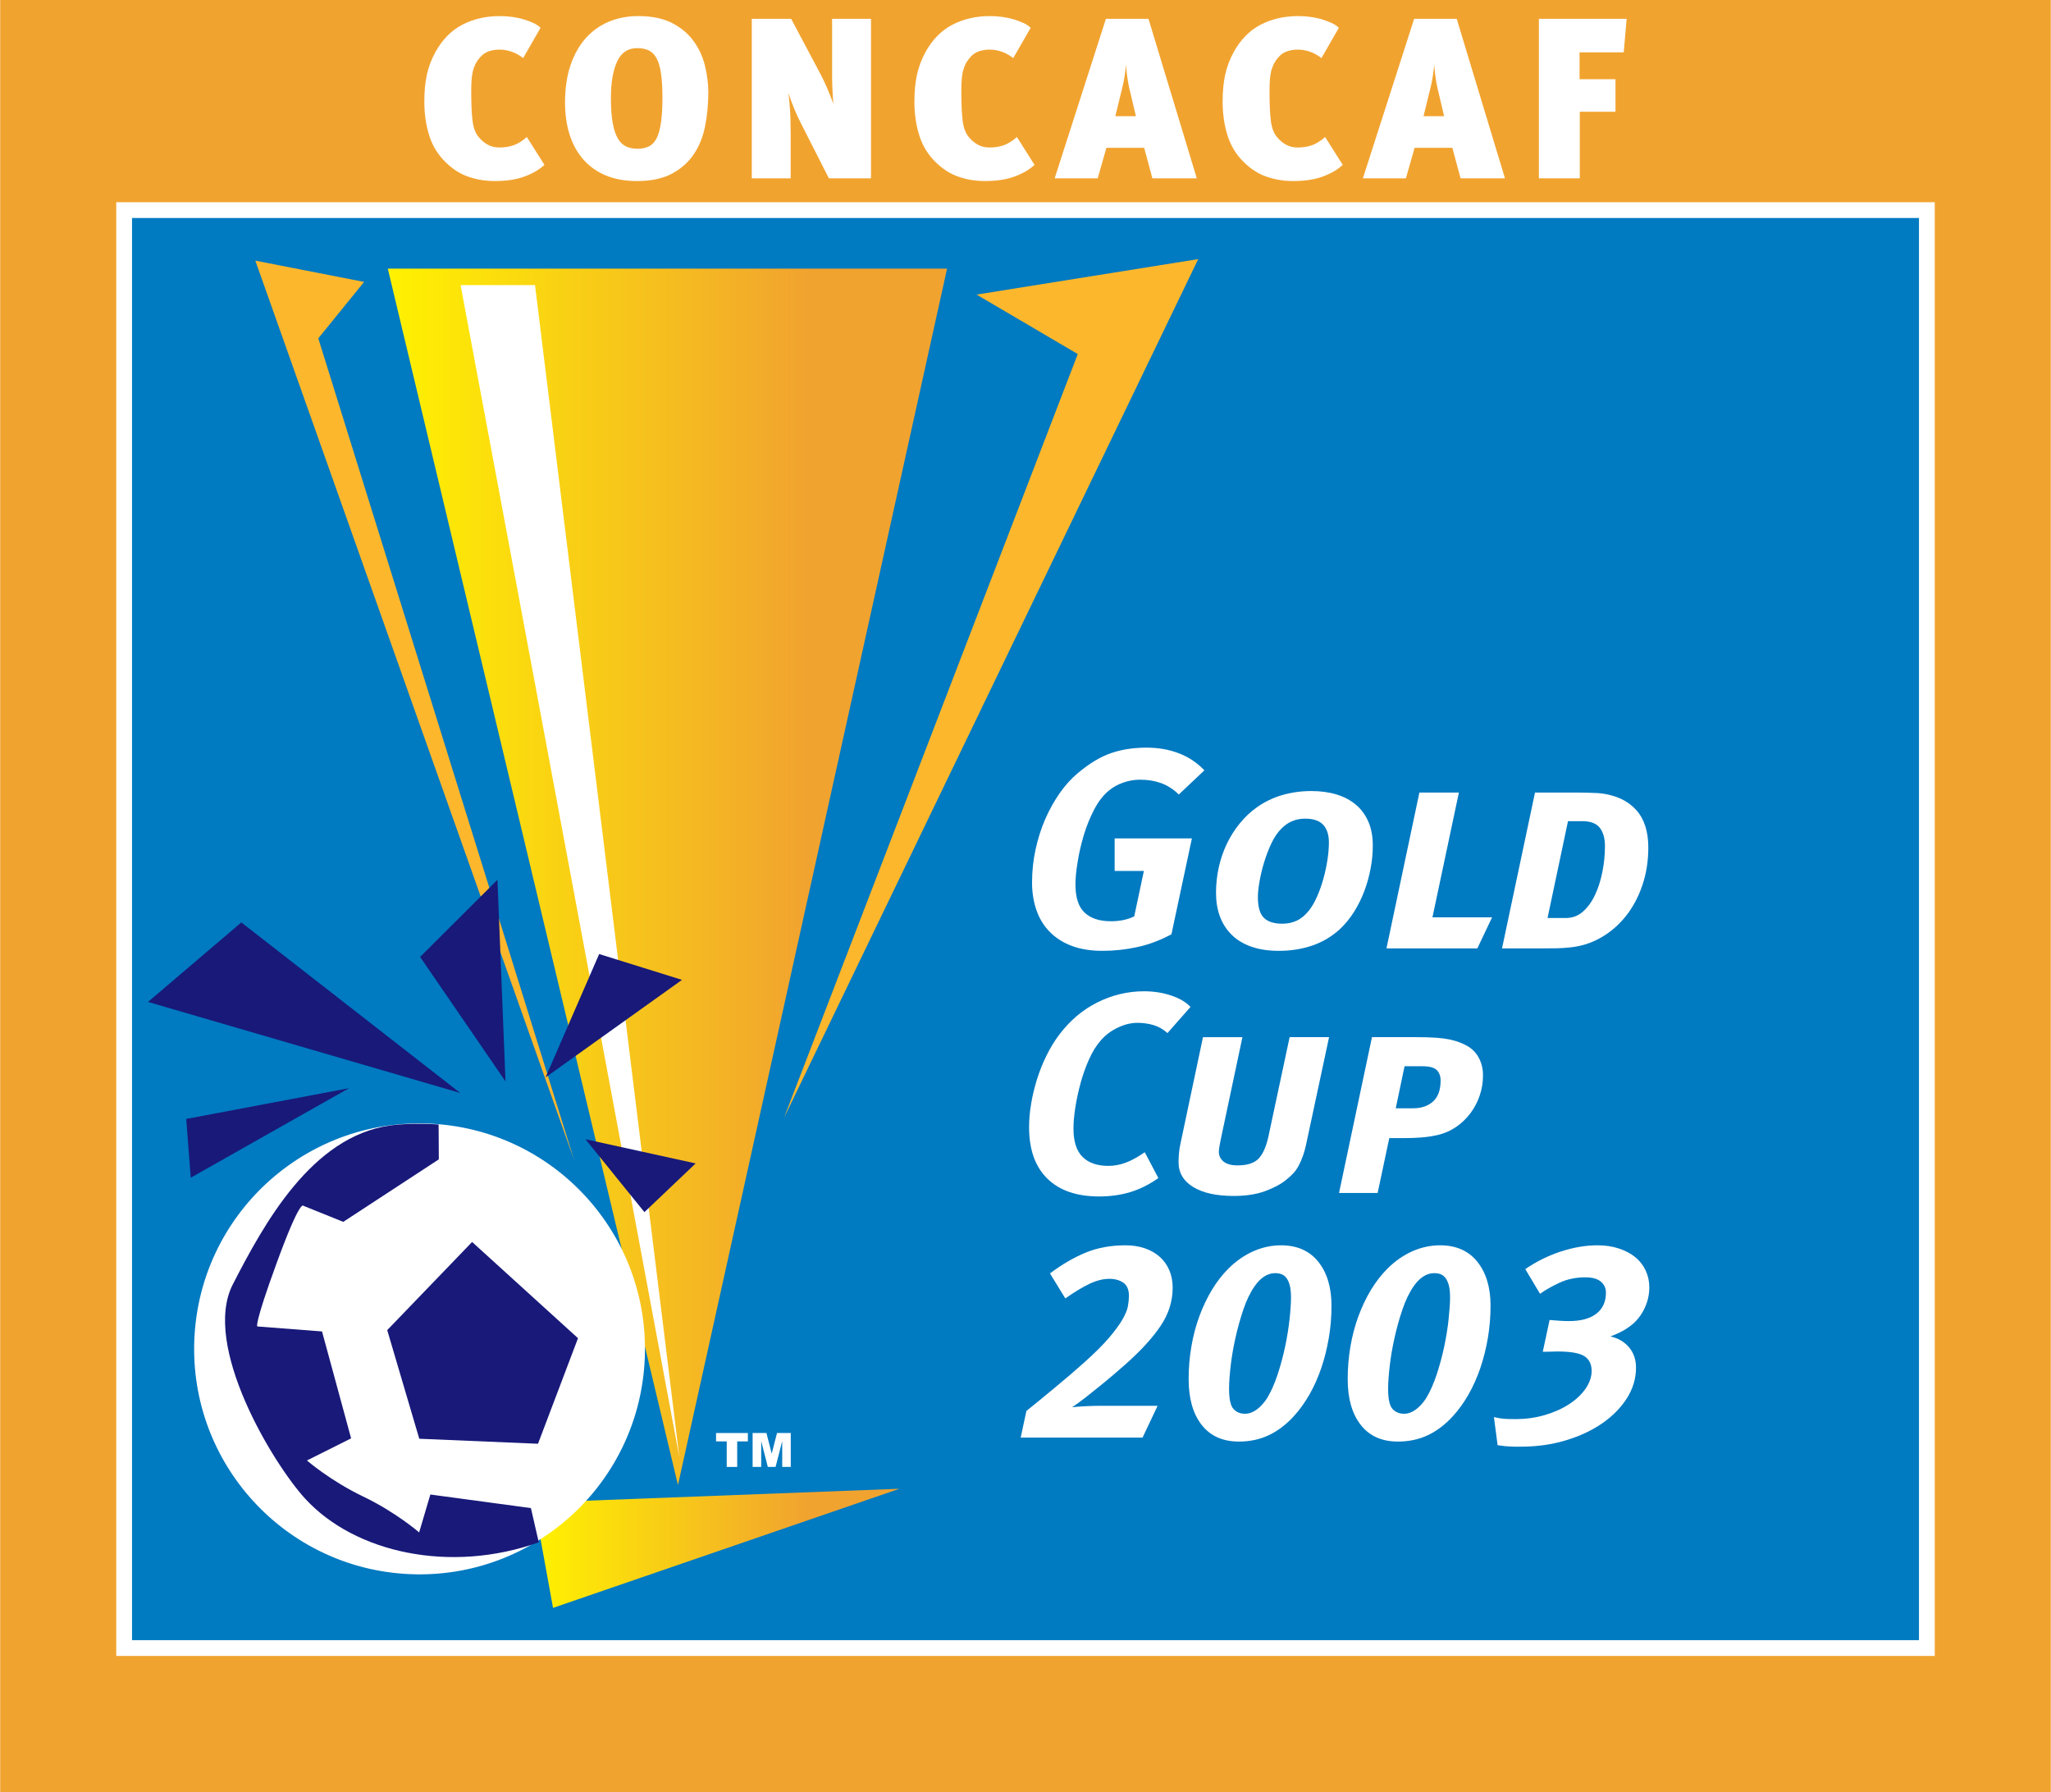 <?xml version="1.0" encoding="utf-8"?>
<!-- Generator: Adobe Illustrator 15.0.0, SVG Export Plug-In . SVG Version: 6.00 Build 0)  -->
<!DOCTYPE svg PUBLIC "-//W3C//DTD SVG 1.1//EN" "http://www.w3.org/Graphics/SVG/1.1/DTD/svg11.dtd">
<svg version="1.1" id="Calque_1" xmlns="http://www.w3.org/2000/svg" xmlns:xlink="http://www.w3.org/1999/xlink" x="0px" y="0px"
	 width="338.3px" height="295.6px" viewBox="0 0 566 494.657" enable-background="new 0 0 566 494.657" xml:space="preserve">
<rect fill="#F1A32F" width="566" height="494.657"/>
<path fill="#FFFFFF" d="M144.76,48.703c-2.25,0.844-4.998,1.262-8.243,1.262c-2.741,0-5.315-0.447-7.738-1.355
	c-2.423-0.909-4.637-2.474-6.664-4.702c-1.767-1.94-3.05-4.276-3.851-7.01c-0.8-2.74-1.197-5.69-1.197-8.842
	c0-2.783,0.231-5.243,0.692-7.392c0.462-2.149,1.241-4.233,2.344-6.245c1.89-3.455,4.363-5.986,7.414-7.58
	c3.058-1.601,6.512-2.401,10.392-2.401c1.132,0,2.265,0.08,3.375,0.224c1.118,0.151,2.171,0.368,3.159,0.664
	c0.988,0.296,1.897,0.635,2.719,1.017c0.814,0.383,1.485,0.822,1.983,1.327l-4.796,8.358c-2.019-1.558-4.211-2.336-6.57-2.336
	c-0.966,0-1.882,0.137-2.748,0.411c-0.865,0.281-1.586,0.707-2.178,1.298c-0.548,0.548-1.002,1.118-1.356,1.709
	c-0.36,0.577-0.649,1.262-0.887,2.012c-0.231,0.764-0.382,1.608-0.476,2.553c-0.08,0.952-0.123,2.077-0.123,3.382
	c0,3.621,0.123,6.404,0.375,8.366c0.259,1.955,0.844,3.461,1.774,4.507c0.714,0.844,1.536,1.521,2.459,2.026
	c0.931,0.505,1.976,0.75,3.159,0.75c1.436,0,2.748-0.202,3.945-0.627c1.205-0.418,2.416-1.183,3.635-2.271l4.868,7.688
	C148.827,46.799,147.01,47.874,144.76,48.703"/>
<path fill="#FFFFFF" d="M182.376,20.167c-0.274-1.767-0.692-3.159-1.255-4.168c-0.57-1.01-1.291-1.716-2.171-2.113
	c-0.887-0.396-1.933-0.598-3.144-0.598c-2.567,0-4.414,1.24-5.539,3.721c-1.14,2.48-1.702,5.827-1.702,10.031
	c0,2.82,0.166,5.142,0.505,6.938c0.332,1.817,0.822,3.245,1.45,4.298c0.627,1.053,1.392,1.774,2.293,2.17
	c0.901,0.411,1.94,0.606,3.115,0.606s2.2-0.209,3.08-0.635c0.887-0.418,1.594-1.146,2.142-2.207c0.548-1.046,0.952-2.488,1.226-4.32
	s0.411-4.154,0.411-6.981C182.787,24.183,182.65,21.926,182.376,20.167 M194.592,34.69c-0.569,2.942-1.594,5.546-3.094,7.796
	c-1.493,2.25-3.519,4.061-6.065,5.431c-2.545,1.363-5.784,2.048-9.692,2.048c-3.202,0-6.036-0.505-8.495-1.514
	c-2.467-1.01-4.543-2.467-6.224-4.356c-1.688-1.896-2.957-4.176-3.822-6.851c-0.866-2.676-1.298-5.654-1.298-8.936
	c0-3.916,0.512-7.356,1.522-10.327c1.002-2.964,2.423-5.459,4.233-7.486c1.81-2.012,3.945-3.527,6.411-4.543
	c2.459-1.01,5.142-1.515,8.056-1.515c3.743,0,6.858,0.649,9.339,1.926c2.488,1.284,4.471,2.949,5.936,4.991
	c1.478,2.041,2.524,4.313,3.137,6.815c0.606,2.51,0.916,4.961,0.916,7.363C195.451,28.684,195.162,31.741,194.592,34.69z"/>
<path fill="#FFFFFF" d="M228.732,49.215l-7.767-15.281c-0.584-1.132-1.19-2.445-1.795-3.909c-0.613-1.479-1.154-2.936-1.616-4.363
	c0.13,0.844,0.26,2.236,0.411,4.168c0.145,1.933,0.216,4.276,0.216,7.01v12.375h-10.731V5.188h10.861l8.02,15.094
	c0.635,1.176,1.262,2.502,1.896,3.981c0.627,1.471,1.219,2.942,1.767,4.414c-0.08-0.627-0.151-1.363-0.188-2.207
	c-0.043-0.844-0.086-1.702-0.13-2.589c-0.036-0.88-0.058-1.767-0.058-2.654c0-0.887,0-1.681,0-2.402V5.188h10.738v44.027H228.732"/>
<path fill="#FFFFFF" d="M280.029,48.703c-2.25,0.844-4.998,1.262-8.235,1.262c-2.741,0-5.322-0.447-7.731-1.355
	c-2.423-0.909-4.645-2.474-6.671-4.702c-1.767-1.94-3.05-4.276-3.851-7.01c-0.8-2.74-1.204-5.69-1.204-8.842
	c0-2.783,0.238-5.243,0.699-7.392c0.461-2.149,1.248-4.233,2.337-6.245c1.896-3.455,4.37-5.986,7.42-7.58
	c3.051-1.601,6.52-2.401,10.385-2.401c1.14,0,2.272,0.08,3.382,0.224c1.118,0.151,2.164,0.368,3.166,0.664
	c0.981,0.296,1.89,0.635,2.705,1.017c0.829,0.383,1.485,0.822,1.997,1.327l-4.803,8.358c-2.019-1.558-4.211-2.336-6.57-2.336
	c-0.966,0-1.882,0.137-2.748,0.411c-0.865,0.281-1.586,0.707-2.178,1.298c-0.548,0.548-0.995,1.118-1.363,1.709
	c-0.353,0.577-0.649,1.262-0.873,2.012c-0.238,0.764-0.396,1.608-0.476,2.553c-0.086,0.952-0.129,2.077-0.129,3.382
	c0,3.621,0.123,6.404,0.382,8.366c0.252,1.955,0.844,3.461,1.767,4.507c0.714,0.844,1.536,1.521,2.466,2.026
	c0.923,0.505,1.976,0.75,3.151,0.75c1.428,0,2.748-0.202,3.952-0.627c1.197-0.418,2.401-1.183,3.62-2.271l4.869,7.688
	C284.11,46.799,282.286,47.874,280.029,48.703"/>
<path fill="#FFFFFF" d="M311.58,24.046c-0.217-0.966-0.39-2.026-0.541-3.188c-0.145-1.161-0.245-2.156-0.281-3
	c-0.079,0.844-0.209,1.854-0.382,3.029c-0.159,1.183-0.44,2.51-0.822,3.981l-1.76,7.197h5.683L311.58,24.046 M318.02,49.215
	l-2.265-8.43h-10.42l-2.409,8.43h-11.878l14.149-44.027h11.748l13.335,44.027H318.02z"/>
<path fill="#FFFFFF" d="M365.105,48.703c-2.25,0.844-4.998,1.262-8.243,1.262c-2.74,0-5.315-0.447-7.738-1.355
	c-2.416-0.909-4.645-2.474-6.663-4.702c-1.76-1.94-3.052-4.276-3.844-7.01c-0.808-2.74-1.205-5.69-1.205-8.842
	c0-2.783,0.23-5.243,0.692-7.392c0.469-2.149,1.24-4.233,2.337-6.245c1.896-3.455,4.37-5.986,7.42-7.58
	c3.051-1.601,6.52-2.401,10.393-2.401c1.132,0,2.257,0.08,3.382,0.224c1.111,0.151,2.164,0.368,3.151,0.664
	c0.989,0.296,1.897,0.635,2.719,1.017c0.815,0.383,1.486,0.822,1.983,1.327l-4.796,8.358c-2.019-1.558-4.211-2.336-6.569-2.336
	c-0.966,0-1.882,0.137-2.748,0.411c-0.858,0.281-1.586,0.707-2.178,1.298c-0.548,0.548-1.002,1.118-1.355,1.709
	c-0.36,0.577-0.649,1.262-0.888,2.012c-0.23,0.764-0.382,1.608-0.476,2.553c-0.079,0.952-0.123,2.077-0.123,3.382
	c0,3.621,0.123,6.404,0.375,8.366c0.261,1.955,0.845,3.461,1.774,4.507c0.707,0.844,1.537,1.521,2.459,2.026
	c0.931,0.505,1.977,0.75,3.159,0.75c1.436,0,2.748-0.202,3.952-0.627c1.197-0.418,2.408-1.183,3.627-2.271l4.868,7.688
	C369.18,46.799,367.355,47.874,365.105,48.703"/>
<path fill="#FFFFFF" d="M396.656,24.046c-0.217-0.966-0.396-2.026-0.541-3.188c-0.151-1.161-0.245-2.156-0.289-3
	c-0.079,0.844-0.208,1.854-0.375,3.029c-0.172,1.183-0.446,2.51-0.821,3.981l-1.767,7.197h5.683L396.656,24.046 M403.089,49.215
	l-2.271-8.43h-10.421l-2.402,8.43h-11.869l14.148-44.027h11.748l13.32,44.027H403.089z"/>
<polyline fill="#FFFFFF" points="448.118,14.44 435.931,14.44 435.931,21.861 445.847,21.861 445.847,30.84 435.996,30.84 
	435.996,49.215 424.702,49.215 424.702,5.188 448.934,5.188 448.118,14.44 "/>
<polygon fill="#FFFFFF" points="34.209,457.006 32.031,457.006 32.031,55.806 533.97,55.806 533.97,457.006 34.209,457.006 "/>
<polygon fill="#007AC1" points="529.613,452.648 529.613,60.163 36.388,60.163 36.388,452.648 529.613,452.648 "/>
<polyline fill="#FFFFFF" points="197.59,395.483 206.366,395.483 206.366,397.798 203.424,397.798 203.424,404.844 200.532,404.844 
	200.532,397.798 197.59,397.798 197.59,395.483 "/>
<polyline fill="#FFFFFF" points="207.679,395.483 211.494,395.483 212.951,401.181 214.415,395.483 218.208,395.483 
	218.208,404.844 215.85,404.844 215.85,397.711 214.018,404.844 211.876,404.844 210.051,397.711 210.051,404.844 207.679,404.844 
	207.679,395.483 "/>
<linearGradient id="SVGID_1_" gradientUnits="userSpaceOnUse" x1="106.982" y1="241.986" x2="261.355" y2="241.986">
	<stop  offset="0" style="stop-color:#FFF200"/>
	<stop  offset="0.75" style="stop-color:#F1A32F"/>
</linearGradient>
<polyline fill="url(#SVGID_1_)" points="106.982,74.131 261.355,74.131 187.075,409.841 106.982,74.131 "/>
<polyline fill="#FDB72C" points="269.497,81.3 330.674,71.506 216.34,308.503 297.428,97.713 269.497,81.3 "/>
<polyline fill="#FDB72C" points="100.441,77.802 70.419,71.932 158.409,320.157 87.799,93.379 100.441,77.802 "/>
<polyline fill="#FFFFFF" points="127.074,78.675 187.464,402.153 147.62,78.675 127.074,78.675 "/>
<linearGradient id="SVGID_2_" gradientUnits="userSpaceOnUse" x1="147.317" y1="427.304" x2="248.208" y2="427.304">
	<stop  offset="0" style="stop-color:#FFF200"/>
	<stop  offset="0.75" style="stop-color:#F1A32F"/>
</linearGradient>
<polyline fill="url(#SVGID_2_)" points="147.317,414.716 152.589,443.743 248.208,410.865 147.317,414.716 "/>
<path fill="#FFFFFF" d="M53.587,369.636c1.457-34.342,30.455-60.996,64.797-59.546c34.328,1.457,60.989,30.469,59.525,64.812
	c-1.442,34.326-30.455,60.98-64.783,59.531C78.785,432.983,52.138,403.978,53.587,369.636"/>
<polyline fill="#181979" points="130.254,342.759 106.824,367.083 115.672,397.062 148.442,398.447 159.483,369.318 
	130.254,342.759 "/>
<polyline fill="#181979" points="96.259,300.325 51.344,308.806 52.599,325.018 96.259,300.325 "/>
<polyline fill="#181979" points="40.801,276.513 66.554,254.567 126.987,301.638 40.801,276.513 "/>
<polyline fill="#181979" points="165.325,263.293 188.186,270.426 150.526,297.34 165.325,263.293 "/>
<polyline fill="#181979" points="161.546,314.402 191.95,321.08 177.815,334.522 161.546,314.402 "/>
<polyline fill="#181979" points="115.91,264.094 137.25,242.805 139.471,298.443 115.91,264.094 "/>
<path fill="#181979" d="M121.009,310.342l0.058,9.613l-26.373,17.251l-11.034-4.442c0,0-0.822-2.049-7.284,15.613
	c-6.461,17.646-5.409,17.696-5.409,17.696l17.863,1.378l8.026,29.503l-12.188,6.108c0,0,6.39,5.567,15.483,9.931
	c9.087,4.355,15.483,9.923,15.483,9.923l3.094-10.464l27.758,3.75l2.164,9.447c-24.375,8.683-50.712,2.928-64.436-12.008
	C75.352,404,55.534,371.353,64.203,354.47c8.654-16.86,21.758-40.717,43.299-43.839
	C113.624,309.743,121.009,310.342,121.009,310.342"/>
<path fill="#FFFFFF" d="M325.315,219.266c-1.515-1.471-3.145-2.517-4.897-3.145c-1.752-0.627-3.678-0.945-5.762-0.945
	c-1.622,0-3.18,0.267-4.659,0.793c-1.492,0.526-2.783,1.233-3.879,2.127c-1.572,1.262-2.95,3.007-4.118,5.235
	c-1.176,2.236-2.142,4.608-2.906,7.133c-0.758,2.517-1.327,5.012-1.717,7.479c-0.403,2.466-0.591,4.514-0.591,6.137
	c0,3.627,0.844,6.224,2.545,7.804c1.695,1.579,4.111,2.357,7.249,2.357c2.459,0,4.601-0.446,6.432-1.341l2.661-12.542h-8.069v-8.979
	h21.324l-5.646,26.459c-3.13,1.681-6.288,2.863-9.446,3.541c-3.159,0.692-6.361,1.031-9.606,1.031c-3.188,0-5.985-0.447-8.38-1.334
	c-2.401-0.887-4.428-2.164-6.072-3.814c-1.645-1.645-2.892-3.635-3.714-5.964c-0.837-2.33-1.255-4.905-1.255-7.731
	c0-3.152,0.324-6.217,0.98-9.195c0.649-2.986,1.551-5.784,2.697-8.409c1.146-2.61,2.495-5.005,4.031-7.183
	c1.543-2.171,3.194-3.988,4.977-5.459c3.18-2.668,6.237-4.5,9.173-5.495c2.921-0.995,6.166-1.493,9.714-1.493
	c3.296,0,6.288,0.519,8.979,1.572c2.69,1.038,5.034,2.603,7.018,4.688L325.315,219.266"/>
<path fill="#FFFFFF" d="M365.167,227.624c-1.061-1.125-2.712-1.694-4.976-1.694c-2.59,0-4.774,0.923-6.563,2.755
	c-1.054,1.053-1.977,2.408-2.77,4.082c-0.787,1.68-1.457,3.44-2.013,5.272c-0.556,1.832-0.974,3.598-1.262,5.3
	s-0.44,3.101-0.44,4.197c0,2.784,0.556,4.708,1.666,5.776c1.104,1.082,2.82,1.609,5.135,1.609c1.371,0,2.661-0.268,3.873-0.815
	c1.212-0.555,2.344-1.486,3.396-2.791c0.844-1.053,1.608-2.358,2.286-3.93c0.692-1.572,1.27-3.216,1.745-4.947
	s0.844-3.455,1.11-5.192c0.261-1.724,0.39-3.296,0.39-4.709C366.746,230.386,366.22,228.749,365.167,227.624 M378.271,239.617
	c-0.39,2.12-0.966,4.197-1.724,6.238c-0.764,2.041-1.717,3.98-2.87,5.805c-1.146,1.832-2.495,3.455-4.01,4.868
	c-2.199,1.983-4.709,3.47-7.536,4.436c-2.827,0.959-5.893,1.449-9.195,1.449c-2.877,0-5.401-0.382-7.579-1.139
	c-2.178-0.758-3.974-1.847-5.416-3.253c-1.442-1.413-2.524-3.101-3.267-5.063c-0.729-1.962-1.089-4.147-1.089-6.556
	c0-2.351,0.245-4.666,0.742-6.945c0.498-2.271,1.227-4.428,2.192-6.476c0.967-2.034,2.164-3.938,3.577-5.683
	c1.413-1.752,3.015-3.26,4.788-4.515c2.149-1.521,4.494-2.646,7.032-3.375c2.546-0.729,5.199-1.096,7.976-1.096
	c2.575,0,4.883,0.317,6.952,0.945c2.077,0.627,3.851,1.572,5.344,2.82c1.493,1.262,2.647,2.827,3.454,4.709
	c0.815,1.882,1.219,4.082,1.219,6.584C378.861,235.42,378.667,237.504,378.271,239.617z"/>
<polyline fill="#FFFFFF" points="407.716,261.735 382.634,261.735 391.721,218.725 402.625,218.725 395.326,253.16 411.79,253.16 
	407.716,261.735 "/>
<path fill="#FFFFFF" d="M441.488,228.417c-0.974-1.205-2.574-1.796-4.832-1.796h-3.916l-5.646,26.726h5.099
	c1.774,0,3.331-0.591,4.665-1.759c1.327-1.176,2.445-2.704,3.332-4.587c0.888-1.882,1.565-3.995,2.034-6.354
	c0.476-2.351,0.714-4.724,0.714-7.132C442.938,231.324,442.447,229.622,441.488,228.417 M453.265,244.305
	c-1.097,3.252-2.625,6.102-4.587,8.561c-1.961,2.459-4.283,4.442-6.974,5.964c-2.696,1.515-5.61,2.409-8.748,2.669
	c-0.938,0.1-1.982,0.165-3.137,0.201c-1.146,0.021-2.553,0.036-4.232,0.036H414.53l9.102-43.01h9.404c0.686,0,1.436,0,2.278,0
	c0.887,0,1.731,0.007,2.546,0.036c0.808,0.029,1.565,0.05,2.279,0.079c0.699,0.021,1.291,0.058,1.752,0.123
	c4.14,0.512,7.335,2.02,9.605,4.507c2.279,2.481,3.412,5.957,3.412,10.399C454.909,237.583,454.368,241.06,453.265,244.305z"/>
<path fill="#FFFFFF" d="M322.186,285.108c-1.146-1.046-2.431-1.773-3.837-2.199c-1.413-0.411-2.877-0.628-4.399-0.628
	c-1.824,0-3.67,0.447-5.523,1.342c-1.854,0.887-3.404,2.063-4.658,3.526c-1.205,1.363-2.279,3.086-3.217,5.178
	s-1.724,4.291-2.352,6.599c-0.627,2.293-1.11,4.559-1.456,6.786c-0.339,2.221-0.505,4.118-0.505,5.684
	c0,3.612,0.836,6.237,2.509,7.889c1.667,1.651,4.046,2.474,7.133,2.474c1.615,0,3.23-0.303,4.825-0.901
	c1.593-0.599,3.331-1.558,5.213-2.87l3.758,7.132c-2.503,1.768-5.077,3.059-7.716,3.866c-2.647,0.808-5.532,1.212-8.662,1.212
	c-6.173,0-10.933-1.645-14.286-4.94s-5.026-8.026-5.026-14.2c0-2.091,0.202-4.283,0.591-6.576c0.391-2.309,0.945-4.565,1.652-6.794
	c0.706-2.221,1.564-4.363,2.589-6.426s2.163-3.938,3.418-5.61c2.979-3.974,6.526-6.974,10.623-9.022
	c4.11-2.033,8.38-3.058,12.822-3.058c2.719,0,5.235,0.396,7.572,1.183c2.314,0.779,4.082,1.832,5.286,3.138L322.186,285.108"/>
<path fill="#FFFFFF" d="M360.674,314.82c-0.31,1.572-0.663,2.921-1.053,4.046s-0.815,2.092-1.255,2.906
	c-0.446,0.808-0.952,1.521-1.528,2.12c-0.577,0.605-1.227,1.197-1.962,1.768c-1.406,1.153-3.317,2.17-5.719,3.058
	c-2.409,0.894-5.308,1.341-8.712,1.341c-4.753,0-8.474-0.822-11.171-2.474c-2.689-1.651-4.031-3.938-4.031-6.873
	c0-0.627,0.036-1.42,0.115-2.401c0.08-0.966,0.224-1.896,0.433-2.783l6.195-29.294h10.89l-5.95,28.068
	c-0.158,0.742-0.288,1.42-0.396,2.047c-0.107,0.636-0.158,1.154-0.158,1.573c0,1.052,0.433,1.933,1.291,2.639
	c0.865,0.707,2.155,1.061,3.887,1.061c2.769,0,4.738-0.671,5.914-2.005c1.182-1.342,2.055-3.397,2.632-6.173l5.806-27.21h10.889
	L360.674,314.82"/>
<path fill="#FFFFFF" d="M396.516,295.32c-0.706-0.707-2.048-1.061-4.031-1.061h-4.86l-2.431,11.604h4.774
	c2.301,0,4.146-0.627,5.531-1.882s2.077-3.181,2.077-5.799C397.576,296.979,397.223,296.027,396.516,295.32 M408.336,302.438
	c-0.62,1.81-1.5,3.439-2.618,4.91c-1.125,1.465-2.444,2.705-3.959,3.729c-1.521,1.017-3.173,1.738-4.94,2.149
	c-1.362,0.317-2.797,0.541-4.313,0.671c-1.514,0.137-3.108,0.194-4.788,0.194h-4.306l-3.216,15.151h-10.659l9.094-43.01h12.152
	c2.242,0,4.096,0.051,5.56,0.159c1.464,0.101,2.684,0.267,3.649,0.468c0.967,0.209,1.773,0.434,2.43,0.664
	c0.649,0.238,1.292,0.512,1.919,0.822c1.615,0.793,2.849,1.926,3.686,3.418c0.836,1.492,1.254,3.151,1.254,4.983
	C409.28,298.738,408.964,300.636,408.336,302.438z"/>
<path fill="#FFFFFF" d="M320.281,365.937c-2.214,3.296-5.423,6.794-9.598,10.507c-0.888,0.787-1.977,1.725-3.253,2.827
	c-1.283,1.09-2.597,2.193-3.959,3.289c-1.356,1.104-2.705,2.171-4.039,3.217s-2.523,1.903-3.563,2.588
	c0.888-0.107,2.091-0.193,3.635-0.281c1.543-0.071,2.972-0.114,4.276-0.114h15.686l-4.153,8.776H281.67l1.579-7.355
	c0.938-0.744,2.084-1.667,3.448-2.792c1.355-1.117,2.783-2.293,4.27-3.525c1.492-1.227,2.949-2.46,4.391-3.687
	c1.436-1.232,2.705-2.343,3.802-3.331c2.927-2.611,5.213-4.89,6.865-6.822c1.644-1.933,2.885-3.62,3.721-5.056
	c0.829-1.441,1.342-2.675,1.529-3.729c0.181-1.038,0.273-1.983,0.273-2.819c0-1.724-0.525-2.936-1.564-3.649
	c-1.053-0.699-2.329-1.053-3.844-1.053c-1.673,0-3.462,0.439-5.373,1.327c-1.911,0.894-4.168,2.257-6.778,4.081l-4.233-6.9
	c3.339-2.51,6.642-4.429,9.916-5.771c3.267-1.326,6.909-1.989,10.939-1.989c1.983,0,3.779,0.288,5.401,0.857
	c1.623,0.577,2.993,1.37,4.125,2.395c1.118,1.017,1.977,2.25,2.582,3.678c0.599,1.442,0.902,3.022,0.902,4.752
	C323.621,359.122,322.503,362.647,320.281,365.937"/>
<path fill="#FFFFFF" d="M355.929,354.693c-0.237-0.865-0.548-1.543-0.938-2.041c-0.396-0.489-0.852-0.836-1.378-1.017
	c-0.519-0.188-1.096-0.273-1.724-0.273c-1.045,0-2.047,0.31-3.014,0.938c-0.967,0.627-1.846,1.521-2.633,2.668
	c-1.204,1.724-2.235,3.851-3.093,6.383c-0.859,2.545-1.595,5.155-2.193,7.846c-0.605,2.697-1.045,5.293-1.334,7.796
	c-0.288,2.51-0.433,4.602-0.433,6.274c0,2.827,0.403,4.681,1.212,5.574c0.815,0.887,1.867,1.327,3.18,1.327
	c1.097,0,2.172-0.383,3.209-1.14c1.054-0.758,2.02-1.817,2.906-3.173c1.097-1.832,2.063-4.01,2.899-6.541
	c0.837-2.546,1.529-5.113,2.077-7.724c0.556-2.618,0.952-5.143,1.219-7.572c0.26-2.431,0.39-4.421,0.39-5.993
	C356.282,356.663,356.167,355.56,355.929,354.693 M366.718,369.269c-0.498,2.899-1.19,5.654-2.077,8.271
	c-0.895,2.604-1.969,5.041-3.252,7.291c-1.284,2.243-2.705,4.226-4.271,5.95c-2.148,2.358-4.463,4.117-6.944,5.293
	c-2.48,1.175-5.235,1.767-8.271,1.767c-4.442,0-7.861-1.529-10.27-4.586c-2.401-3.058-3.606-7.277-3.606-12.657
	c0-3.036,0.246-6.015,0.75-8.942c0.491-2.928,1.227-5.712,2.192-8.344c0.967-2.64,2.128-5.084,3.483-7.334
	c1.356-2.243,2.899-4.233,4.63-5.95c2.143-2.099,4.436-3.678,6.902-4.752c2.451-1.067,4.968-1.601,7.521-1.601
	c4.442,0,7.883,1.514,10.313,4.543c2.424,3.036,3.643,7.082,3.643,12.151C367.461,363.397,367.215,366.369,366.718,369.269z"/>
<path fill="#FFFFFF" d="M399.841,354.693c-0.245-0.865-0.556-1.543-0.952-2.041c-0.389-0.489-0.844-0.836-1.37-1.017
	c-0.526-0.188-1.104-0.273-1.731-0.273c-1.038,0-2.04,0.31-3.007,0.938c-0.974,0.627-1.846,1.521-2.632,2.668
	c-1.205,1.724-2.229,3.851-3.094,6.383c-0.866,2.545-1.594,5.155-2.193,7.846c-0.605,2.697-1.052,5.293-1.334,7.796
	c-0.288,2.51-0.439,4.602-0.439,6.274c0,2.827,0.404,4.681,1.219,5.574c0.815,0.887,1.868,1.327,3.174,1.327
	c1.103,0,2.17-0.383,3.216-1.14c1.046-0.758,2.013-1.817,2.899-3.173c1.103-1.832,2.069-4.01,2.905-6.541
	c0.83-2.546,1.529-5.113,2.077-7.724c0.549-2.618,0.959-5.143,1.212-7.572c0.26-2.431,0.397-4.421,0.397-5.993
	C400.188,356.663,400.064,355.56,399.841,354.693 M410.622,369.269c-0.497,2.899-1.19,5.654-2.077,8.271
	c-0.887,2.604-1.976,5.041-3.252,7.291c-1.284,2.243-2.712,4.226-4.277,5.95c-2.148,2.358-4.449,4.117-6.938,5.293
	c-2.48,1.175-5.235,1.767-8.271,1.767c-4.442,0-7.868-1.529-10.262-4.586c-2.409-3.058-3.613-7.277-3.613-12.657
	c0-3.036,0.253-6.015,0.742-8.942c0.498-2.928,1.234-5.712,2.193-8.344c0.973-2.64,2.134-5.084,3.489-7.334
	c1.364-2.243,2.899-4.233,4.63-5.95c2.143-2.099,4.443-3.678,6.895-4.752c2.459-1.067,4.969-1.601,7.537-1.601
	c4.435,0,7.875,1.514,10.298,4.543c2.431,3.036,3.648,7.082,3.648,12.151C411.364,363.397,411.112,366.369,410.622,369.269z"/>
<path fill="#FFFFFF" d="M452.724,363.06c-1.644,2.43-4.399,4.355-8.265,5.762c2.2,0.519,3.916,1.543,5.171,3.064
	c1.255,1.516,1.882,3.368,1.882,5.561c0,2.979-0.836,5.784-2.51,8.431c-1.68,2.64-3.951,4.947-6.829,6.938
	c-2.877,1.983-6.238,3.555-10.081,4.702c-3.837,1.154-7.962,1.73-12.348,1.73c-0.627,0-1.182,0-1.644,0
	c-0.476,0-0.945-0.021-1.413-0.043c-0.47-0.028-0.967-0.072-1.493-0.115c-0.52-0.058-1.146-0.13-1.882-0.245l-1.017-7.753
	c1.153,0.26,2.105,0.411,2.855,0.469c0.764,0.058,1.767,0.08,3.028,0.08c2.928,0,5.668-0.375,8.229-1.141
	c2.561-0.75,4.789-1.766,6.707-3.021c1.903-1.247,3.403-2.668,4.5-4.27c1.104-1.594,1.651-3.223,1.651-4.896
	c0-1.824-0.67-3.173-2.005-4.038c-1.327-0.858-3.822-1.298-7.478-1.298c-0.317,0-0.815,0.014-1.494,0.043
	c-0.677,0.021-1.255,0.036-1.73,0.036c-0.468,0-0.729,0-0.778,0l1.882-8.777c0.101,0,0.411,0.022,0.938,0.08
	c0.526,0.05,1.212,0.107,2.084,0.159c0.858,0.05,1.63,0.071,2.309,0.071c3.296,0,5.819-0.678,7.579-2.04
	c1.759-1.356,2.64-3.289,2.64-5.807c0-1.247-0.469-2.264-1.414-3.05c-0.938-0.778-2.351-1.176-4.233-1.176
	c-2.668,0-5.076,0.505-7.247,1.528c-2.163,1.018-3.938,2.027-5.294,3.016l-4.074-6.815c3.13-2.143,6.439-3.765,9.916-4.89
	s6.801-1.68,9.995-1.68c2.199,0,4.19,0.295,5.972,0.901c1.788,0.599,3.303,1.398,4.536,2.423c1.233,1.017,2.178,2.242,2.834,3.678
	s0.987,2.964,0.987,4.587C455.189,358.032,454.368,360.636,452.724,363.06"/>
</svg>
